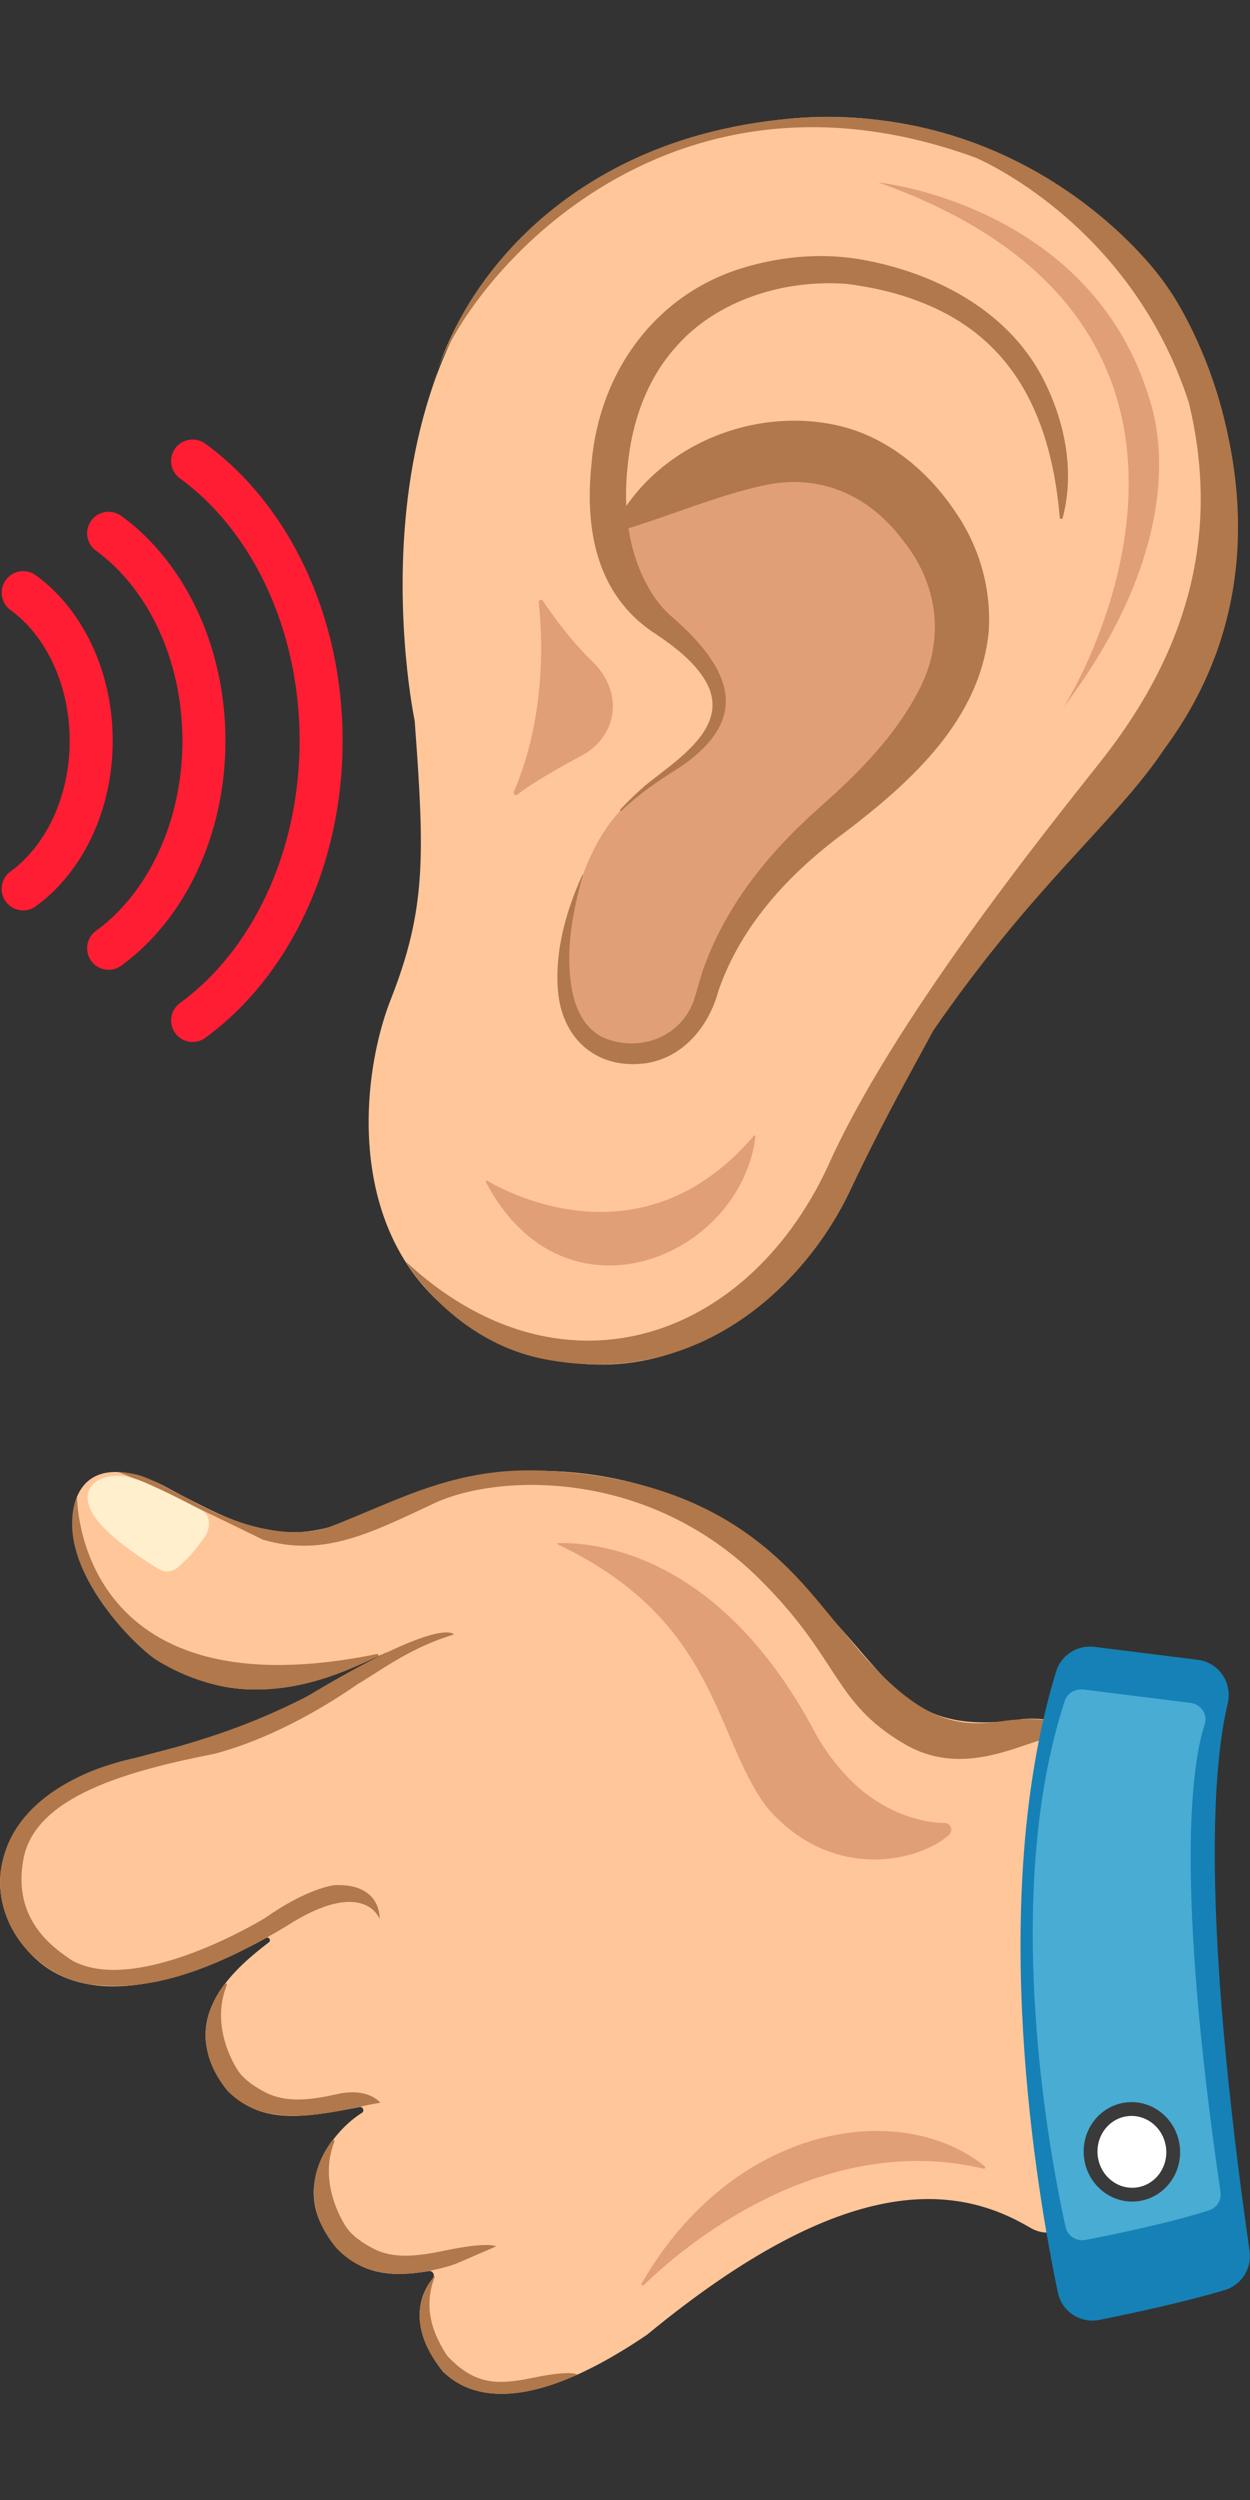 <?xml version="1.0" encoding="UTF-8"?>
<svg id="Layer_1" data-name="Layer 1" xmlns="http://www.w3.org/2000/svg" viewBox="0 0 267 534">
  <rect x="0" y="0" width="267" height="534" fill="#333333" stroke="none"/>
  <defs>
    <style>
      .cls-1 {
        fill: none;
        stroke: #ff1d33;
        stroke-linecap: round;
        stroke-width: 9.19px;
      }

      .cls-1, .cls-2 {
        stroke-miterlimit: 10;
      }

      .cls-3 {
        fill: #48acd3;
      }

      .cls-3, .cls-4, .cls-5, .cls-6, .cls-7, .cls-8 {
        stroke-width: 0px;
      }

      .cls-4 {
        fill: #ffefcc;
      }

      .cls-2 {
        fill: #fff;
        stroke: #3a3a3a;
        stroke-width: 2.95px;
      }

      .cls-5 {
        fill: #e19f76;
      }

      .cls-6 {
        fill: #b0784b;
      }

      .cls-7 {
        fill: #ffc699;
      }

      .cls-8 {
        fill: #1581b7;
      }
    </style>
  </defs>
  <g>
    <g>
      <path class="cls-7" d="m16.05,329.44c-1.98-7.69.82-18.69,14.87-13.82,1.83.63,3.6,1.49,5.3,2.41,14.87,7.98,24.76,12.79,39.83,6.13,7.95-3.52,18.49-8.37,30.1-9.56,22.25-2.27,45.97,4.27,62.07,20.82,2.93,3.01,6.22,6.67,10.44,11.4,12.27,13.44,17.02,23.97,39.75,20.37,10.89-.88,16.18,4.97,17.27,17.34,1.18,13.39-10.09,35.85-4.56,84.13.69,6-5.83,10.28-11.03,7.2-15.59-9.24-39.05-12.45-81.81,22.78,0,0-.01.01-.02.02-12.85,8.76-32.26,18.79-43.66,7.9-.01-.01-.02-.02-.03-.04-2.93-3.61-8.2-12.31-2.13-19.85.55-.69.02-1.7-.85-1.56-6.97,1.11-16.37,1.89-22.58-9.26-5.8-10.42,2.3-20.84,8.29-24.54.64-.4.22-1.38-.52-1.24-13.16,2.51-25.37,4.94-31.83-9.84-4.19-11.28,5.19-19.8,12.48-25.35.55-.42,0-1.26-.6-.93-13.37,7.39-40.75,19.11-53.13-.26-11.11-17.37,4.96-33.02,21.04-37.04,20.38-5.67,24.34-5.23,45.59-16.8,12.23-6.88,22.34-13.01,27.91-12.71-12.89,0-48.2,34.65-76.78-6.11-2.47-3.52-4.34-7.41-5.41-11.58Z"/>
      <path class="cls-6" d="m227.69,371.11c.21.08.42-.06.4-.28-.17-1.37-1.81-5.11-15.28-3.01-9.74,1.23-18.23-1.18-32.49-19.14-8.85-9.81-21.87-32.52-63.75-34.52-19.38-1.01-31.41,6.35-46.48,12.11-4.77,1.6-15.15,2.39-30.77-6.6-7.66-3.79-8.46-4.9-14.29-5.26,2.26.54,15.19,6.67,31.06,14.43.02,0,.03.02.05.02,13.05,3.9,23.31-1.55,36.66-7.78,13.36-6.24,45.34-7.58,69.26,16.04,17.47,17.25,15.75,26.39,31.13,35.4,14.88,8.72,29.29-3.44,34.5-1.43Z"/>
      <path class="cls-8" d="m233.77,351.77l22.08,2.77c4.51.57,7.46,4.93,6.39,9.35-3.06,12.68-5.81,43.79,4.67,116.95.53,3.71-1.73,7.26-5.33,8.33-8.6,2.56-19.61,4.93-26.74,6.36-4.07.81-8.03-1.78-8.88-5.84-4.41-21.03-15.29-83.75-.38-132.65,1.07-3.51,4.54-5.73,8.18-5.27Z"/>
      <path class="cls-3" d="m231.42,360.87l22.88,2.87c2.27.28,3.71,2.47,3.02,4.58-2.71,8.35-6.39,32.86,3.38,99.93.25,1.68-.76,3.33-2.43,3.87-8.19,2.66-20.41,5.18-26.36,6.33-1.97.38-3.88-.83-4.3-2.72-3.14-14.21-13.99-70.26-.17-112.44.53-1.63,2.23-2.63,3.98-2.41Z"/>
      <ellipse class="cls-2" cx="241.75" cy="459.65" rx="8.82" ry="9.15" transform="translate(-49.86 29.9) rotate(-6.42)"/>
      <path class="cls-4" d="m42.91,322.51c-2.8-1.5-9.35-4.88-13.32-6.39-6.05-2.3-11.96.06-10.7,5.04,1.18,4.68,8.22,9.75,14.9,13.95,1.34.84,3.08.69,4.27-.36,3.03-2.68,3.79-3.98,5.58-6.33,1-1.31,1.91-4.5-.72-5.91Z"/>
      <path class="cls-6" d="m16.46,319.68s-.46,46.81,64.04,33.62c.33-.07.5.39.19.53-9.41,4.37-27.28,13-47.23.79-5.09-3.29-22.5-20.78-17-34.95Z"/>
      <path class="cls-6" d="m96.94,349.13s-2.42-4.23-31.74,13.45c0,0-.01,0-.02.01-8.78,4.28-17.22,8.11-35.73,12.77-14.05,2.92-28.68,11.03-29.42,25.99-.41,11.18,8.52,20.82,18.92,22.49,7.03.76,19.13,1.56,42.11-12.35,16.74-10.79,20.03-1.59,20.03-1.59,0,0,.49-7.71-9.68-7.23,0,0,0,0-.02,0-.16.02-5.79.67-14.85,7.06,0,0,0,0-.01,0-4.04,2.47-28.32,16.09-41.13,9.03-3.62-2.46-12.98-8.54-10.36-21.85,2.63-13.3,22.39-18.67,40.67-22.28,0,0,.01,0,.02,0,5.92-1.53,17.08-5.48,30.65-14.89,5.37-3.18,11.22-7.77,20.56-10.62Z"/>
      <path class="cls-6" d="m71.42,457.49c.12-.31-.27-.55-.47-.29-2.67,3.53-7.66,12.51.73,22.79,4.26,4.74,11.45,7.8,24.26,4.03.79-.23,1.57-.53,2.33-.86,1.82-.79,5.41-2.35,7.68-3.32,0,0-1.34-1.11-10.82.86-6.04,1.26-11.17,1.89-15.62-.52-2.15-1.16-4.43-2.67-5.73-4.74-2.25-3.59-5.22-10.77-2.36-17.95Z"/>
      <path class="cls-6" d="m92.94,486.09s-8.35,7.94,1.41,20.13c3.8,4.23,10.76,6.88,21.62,3.75.71-.2,1.67-.5,2.37-.75,1.66-.6,2.95-1.11,4.98-1.98,0,0-.98-1.11-9.46.65-7.53,1.56-12.33,1.59-18.15-4.49-.13-.14-.26-.29-.36-.46-2.19-3.49-5.39-9.33-2.41-16.84Z"/>
      <path class="cls-6" d="m47.96,423.78c-2.7,3.5-7.8,12.5.6,22.8,0,.01.02.02.03.03,4.59,4.61,10.85,6.77,24.3,4.2.87-.17,1.98-.39,2.85-.55,2.01-.38,2.79-.72,5.5-1.1,0,0-2.53-3.37-9.22-1.86-6.02,1.36-11.17,1.89-15.62-.52-2.15-1.16-4.43-2.67-5.73-4.74-2.25-3.6-5.13-10.79-2.24-17.98.12-.31-.27-.55-.47-.28Z"/>
    </g>
    <path class="cls-5" d="m119.21,329.6c4.22.01,32.99-.72,54.85,40.4,2.1,3.95,5.35,8.17,8.63,11.21,7.12,6.59,15.29,8.24,19.05,8.17,1.34-.02,1.96,1.68.96,2.57-6.48,5.74-25.06,10.17-38.9-5.91,0,0-.02-.02-.02-.03-11.45-15.33-10.36-39.82-44.63-56.12-.15-.07-.11-.29.05-.28Z"/>
    <path class="cls-5" d="m137.52,488.09c6.93-6.77,36.86-33.31,72.58-24.86.29.07.49-.3.26-.49-17.91-14.54-53.67-9.14-73.29,24.99-.16.29.22.59.46.36Z"/>
  </g>
  <g>
    <g>
      <path class="cls-1" d="m4.95,126.59c8.69,6.32,14.53,18.12,14.53,31.64s-5.85,25.32-14.54,31.64"/>
      <path class="cls-1" d="m23.2,113.91c12.17,8.85,20.36,25.38,20.36,44.32s-8.19,35.47-20.36,44.32"/>
      <path class="cls-1" d="m41.14,98.48c16.41,11.93,27.45,34.22,27.45,59.74s-11.04,47.82-27.45,59.75"/>
    </g>
    <g>
      <g>
        <path class="cls-7" d="m88.59,154.03s-18.57-87.73,43.75-118.02c66.05-32.09,110.27,14.12,120.76,32.88,9.84,17.58,22.22,57.75-7.12,94.33-29.33,36.59-46.96,41.41-58.49,76.04-11.54,34.63-41.92,62.72-78.26,48.4-36.49-14.39-33.11-55.48-25.78-74.13,7.55-19.2,7.29-30.57,5.13-59.5Z"/>
        <path class="cls-5" d="m130.25,118.57s11.79-26.19,44.1-17.84c10.06,2.6,19.08,8.59,24.55,17.47,7.19,11.68,8.52,27.63-10.1,43.96-27.05,23.73-28.76,24.09-36.57,49.75-2.23,7.18-20.74,21.09-29.28,3.04-4.46-8.83-.54-30.78,9.22-41.43,9.76-10.65,19.2-9.22,21.43-22.19,2.23-12.97-19.73-20.08-22.8-25.88-3.07-5.8-.56-6.9-.56-6.9Z"/>
        <path class="cls-6" d="m131.58,111.67c8.93-16.57,29.59-25.09,47.98-20.64,10.36,2.55,18.97,9.88,24.7,18.6,4.99,7.34,7.56,16.28,6.92,25.42-1.9,18.76-16.62,31.98-30.6,42.65-11.82,8.68-22.26,19.85-27.1,33.88-2,7.49-7.37,14.23-15.39,15.51-10.68,1.51-18.16-5.25-18.93-15.71-.64-8.52,1.83-16.98,5.27-24.59,0,0,.1.04.1.04-2.21,7.88-3.79,16.11-2.44,24.16.78,4.84,3.29,9.77,8.16,11.15,7.07,2.3,15.09-.87,17.84-8.13.9-2.56,1.48-5.35,2.46-7.9,2.99-8.1,7.64-15.53,13.18-22.12,3.68-4.39,7.82-8.43,12.05-12.16,7.84-6.95,15.47-14.78,20.25-23.95,5.94-10.84,4.48-23.07-3.23-32.54-7.31-9.74-17.89-14.33-29.95-11.6-10.1,2.24-19.47,6.37-29.88,9.48,0,0-1.38-1.55-1.38-1.55h0Z"/>
        <path class="cls-6" d="m226.38,110.77c-1.7-20.59-9.19-38.22-29.51-46.16-5.02-2.03-10.43-3.23-15.82-3.95-13.38-1.09-27.97,3.37-36.77,13.55-6.26,7-9.37,16.2-10.23,25.52-.99,9.16.13,18.7,4.99,26.68,1.18,1.95,2.66,3.75,4.38,5.25,12.66,10.99,17.54,21.88,1.29,32.56-4.33,2.67-8.41,5.55-12.09,9.06,0,0-.24-.24-.24-.24,1.73-1.86,3.55-3.64,5.49-5.3,6.55-5.36,18.56-12.5,12.8-22.34-2.41-4.06-6.42-7.13-10.34-9.8-2.32-1.49-4.57-3.28-6.37-5.38-7.62-8.55-8.75-20.32-7.61-31.24,1.67-19.77,13.98-36.7,33.45-42.09,7.73-2.19,15.97-2.84,23.9-1.5,15.52,2.67,31.19,10.62,38.83,24.99,4.89,9.26,7.17,20.26,4.4,30.46,0,0-.55-.07-.55-.07h0Z"/>
        <path class="cls-5" d="m104.05,252.19c4.52,2.68,33.38,18.06,56.96-9.58.13-.15.38-.05.36.15-3.26,26.03-40.93,41.57-57.59,9.71-.09-.18.1-.38.27-.28Z"/>
        <path class="cls-6" d="m248.75,159.92c-10.51,15.76-27.64,28.66-49.39,60.2-4.57,8.54-10.39,18.59-17.85,34.38-8.74,18.49-31.2,42.52-65.37,35.79-19.25-3.79-29.18-20.3-29.42-20.79,32.55,30.27,72.4,17.53,90.04-20.22,13.74-30.91,46.35-71.48,58.34-86.63,19.84-25.07,25.22-50.35,18.82-76.69-12.51-38.61-45.53-52.28-45.53-52.28-69.06-25.24-111.67,29.7-116.08,49,6.67-23.93,27.91-47.31,61.64-55.02,56.04-12.81,89.2,24.02,95.79,34.2.25.34.37.57.36.51,0,.01,0,.02.02.04.56.82,8.06,12.09,11.81,28.92.07.3.13.6.2.9,4.23,18.98,4.19,43.91-13.38,67.69Z"/>
        <path class="cls-6" d="m262.13,92.55c-.06-.3-.13-.6-.2-.9l.13.33s.03.21.07.57Z"/>
      </g>
      <path class="cls-5" d="m115.05,128.66c-.06-.52.62-.76.91-.33,1.9,2.84,5.83,8.38,10.42,12.8,7.31,7.03,5.15,16.37-2.03,20.21-5.14,2.74-10.73,5.94-13.83,8.38-.41.32-.97-.11-.76-.59,7.18-16.74,6-34.4,5.3-40.47Z"/>
      <path class="cls-5" d="m187.54,38.95s47.31,4.86,58.73,48.92c3.65,14.67.46,37.36-19.04,63.11,9.67-15.69,40.28-83.73-39.68-112.03Z"/>
    </g>
  </g>
</svg>